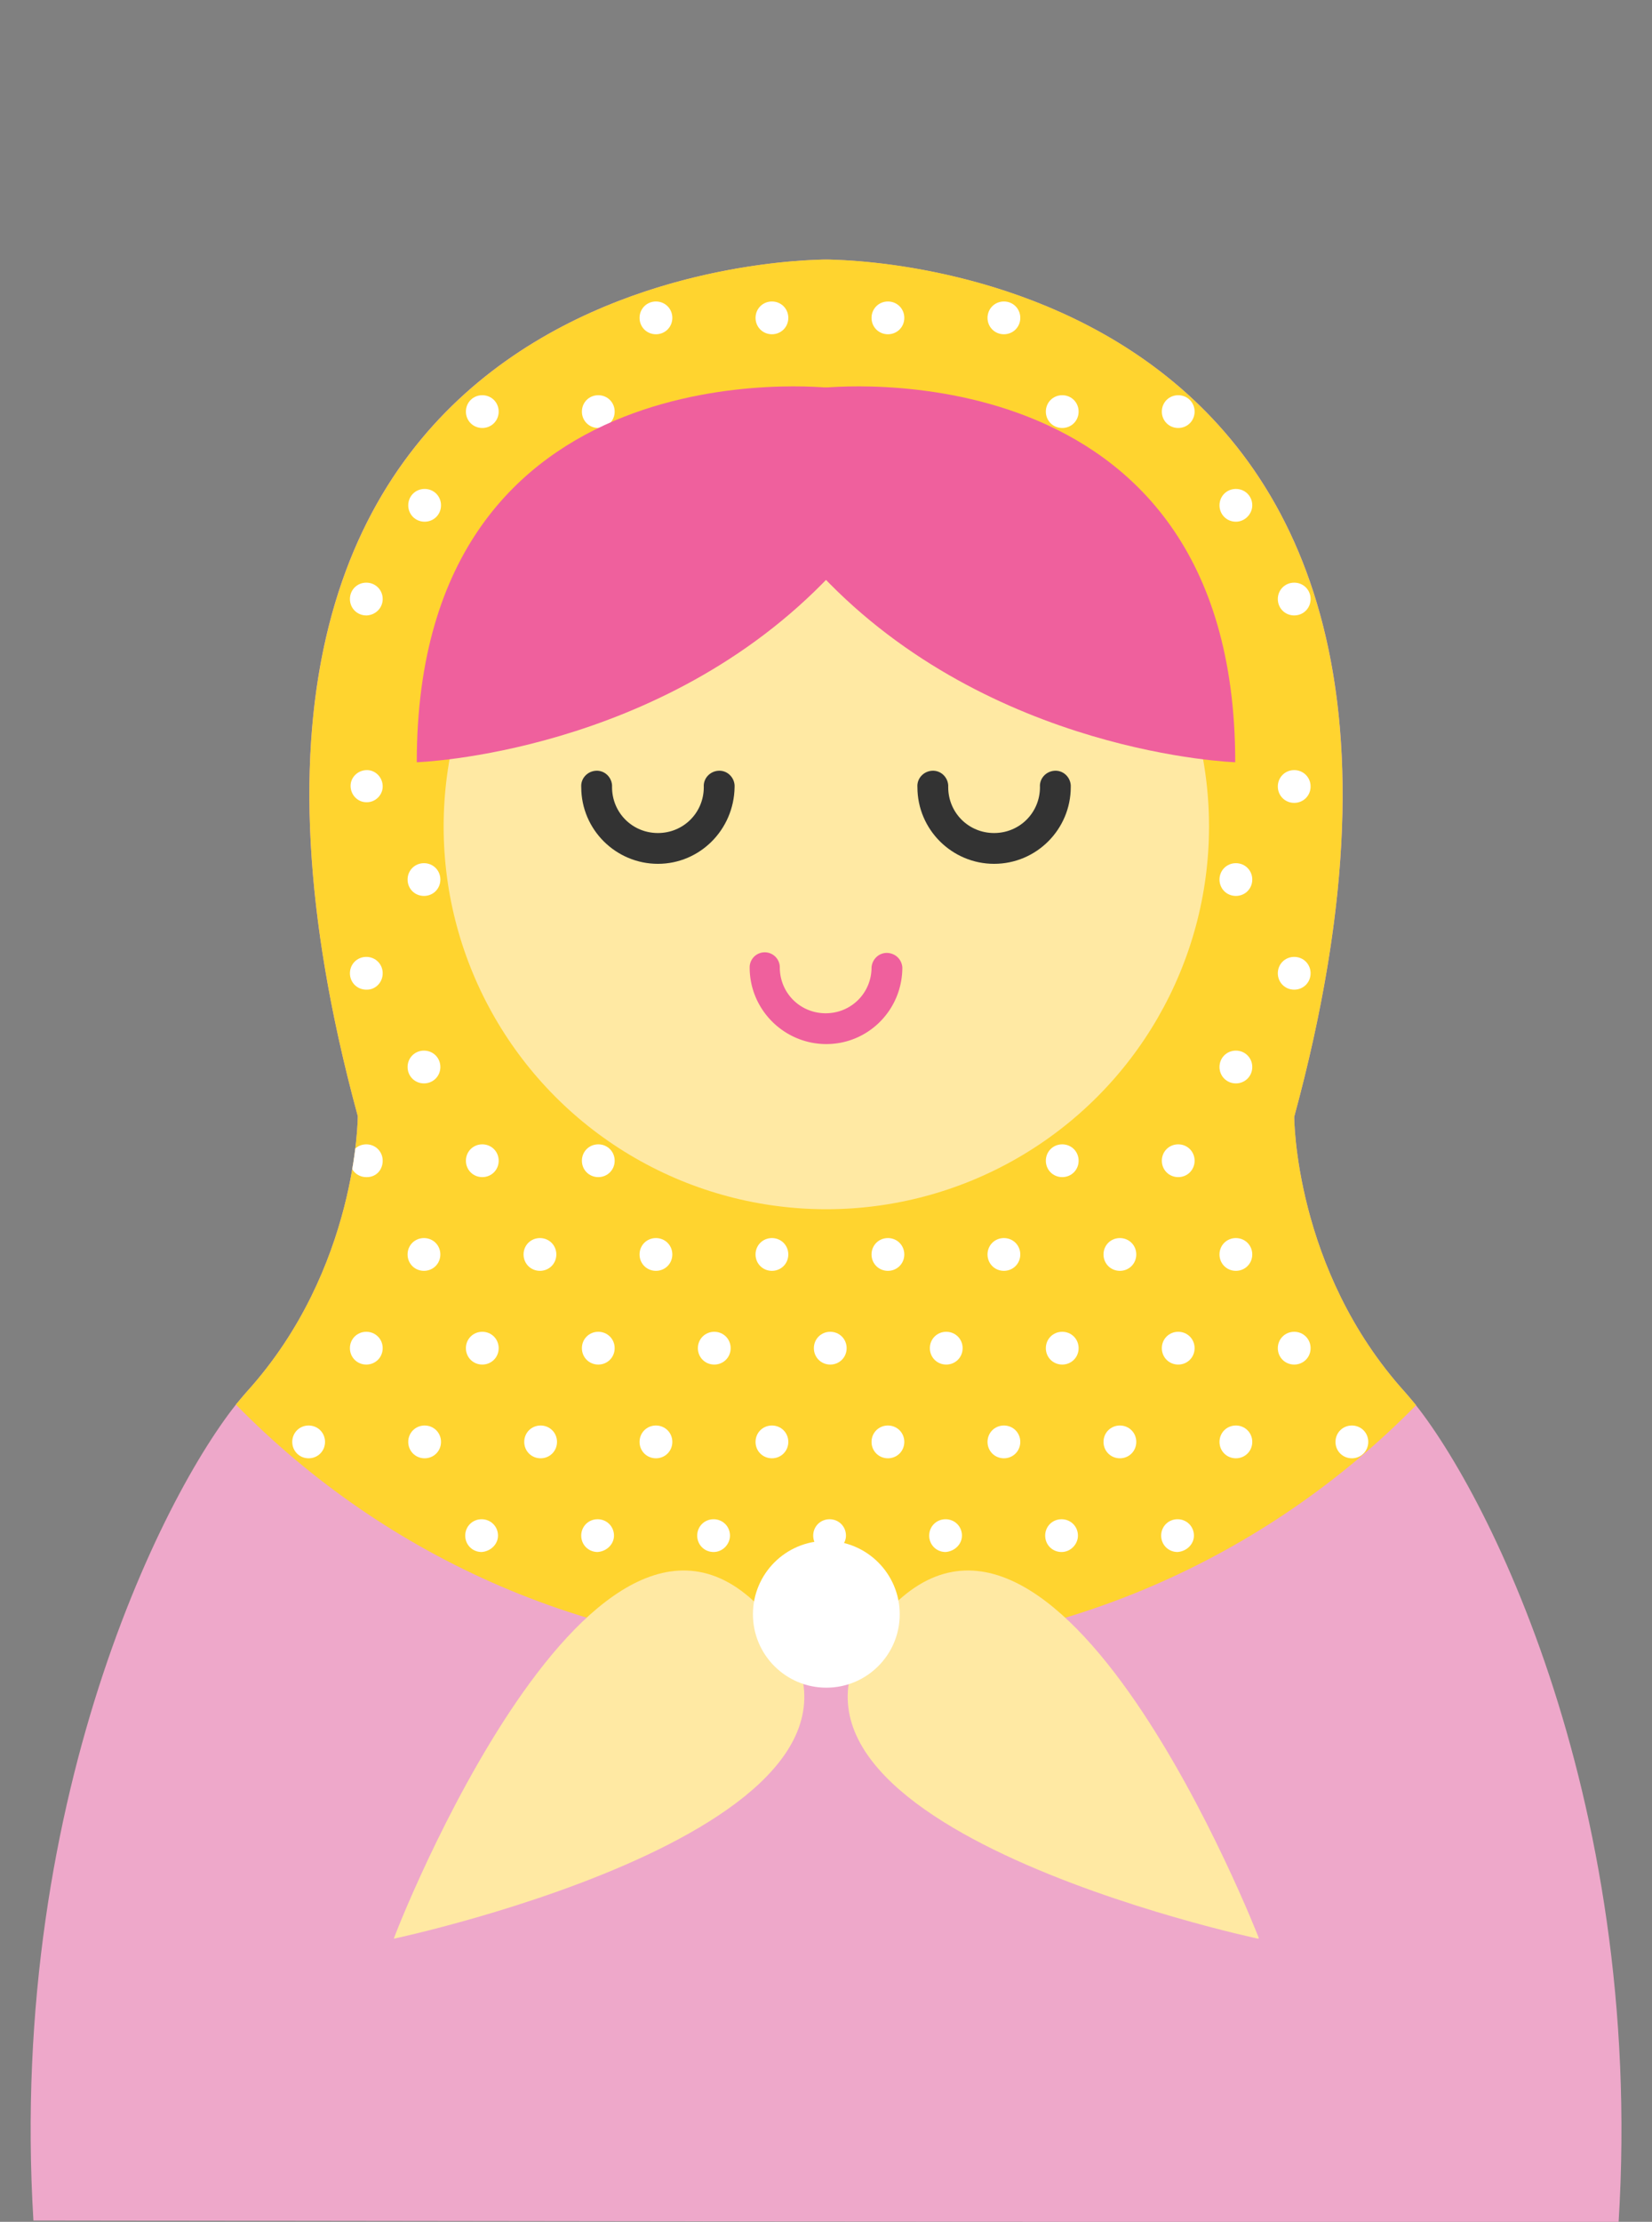 <svg xmlns="http://www.w3.org/2000/svg" xmlns:xlink="http://www.w3.org/1999/xlink" viewBox="0 0 252.1 339"><rect x="0" y="0" width="252.1" height="339" fill="#808080" stroke="none"/><path d="M247 339.1c4.1-66.1-21.5-114.4-32.6-126.7-16.9-18.7-16.9-42-16.9-42 36.2-133.1-72.3-130.8-72.3-130.8h1.7S18.4 37.3 54.6 170.3c0 0 0 23.3-16.9 42-11.1 12.2-36.6 60.5-32.6 126.5" fill="#eea8ca"/><g fill="#ffd42f"><path d="M126 39.6h0zm-.8 0h0zm.9 0h0z"/><path d="M214.4 212.4c-16.9-18.7-16.9-42-16.9-42C231.8 44.2 136 39.7 126.1 39.6c-10 .1-105.8 4.6-71.5 130.7 0 0 0 23.3-16.9 42l-1.7 2c22.9 23.4 54.8 37.9 90.1 37.9 35.2 0 67.1-14.5 90-37.8l-1.7-2z"/></g><defs><path id="A" d="M125.2 462.2c21.7 0 84.4-7 84.4-7 72.3-121.4 21.7-224.1 4.8-242.8s-16.9-42-16.9-42c36.2-133.1-72.3-130.8-72.3-130.8h1.7S18.4 37.3 54.6 170.3c0 0 0 23.3-16.9 42s-67.5 121.4 4.8 242.8c0 0 62.7 7 84.4 7"/></defs><clipPath id="B"><use xlink:href="#A"/></clipPath><g clip-path="url(#B)"><defs><circle id="C" cx="126.1" cy="126.1" r="126.1"/></defs><clipPath id="D"><use xlink:href="#C"/></clipPath><g clip-path="url(#D)"><path d="M182.3 62.8c0-1.4-1.1-2.5-2.5-2.5s-2.5 1.1-2.5 2.5 1.1 2.5 2.5 2.5 2.5-1.1 2.5-2.5zm-17.7 0c0-1.4-1.1-2.5-2.5-2.5s-2.5 1.1-2.5 2.5 1.1 2.5 2.5 2.5 2.5-1.1 2.5-2.5zm-70.8 0c0-1.4-1.1-2.5-2.5-2.5s-2.5 1.1-2.5 2.5 1.1 2.5 2.5 2.5 2.5-1.1 2.5-2.5zm-17.7 0c0-1.4-1.1-2.5-2.5-2.5s-2.5 1.1-2.5 2.5 1.1 2.5 2.5 2.5 2.5-1.1 2.5-2.5zm79.6-14.3c0-1.4-1.1-2.5-2.5-2.5s-2.5 1.1-2.5 2.5 1.1 2.5 2.5 2.5 2.5-1.1 2.5-2.5zm-17.7 0c0-1.4-1.1-2.5-2.5-2.5s-2.5 1.1-2.5 2.5 1.1 2.5 2.5 2.5 2.5-1.1 2.5-2.5zm-17.7 0c0-1.4-1.1-2.5-2.5-2.5s-2.5 1.1-2.5 2.5 1.1 2.5 2.5 2.5 2.5-1.1 2.5-2.5zm-17.7 0c0-1.4-1.1-2.5-2.5-2.5s-2.5 1.1-2.5 2.5 1.1 2.5 2.5 2.5 2.5-1.1 2.5-2.5zM200 91.4c0-1.4-1.1-2.5-2.5-2.5S195 90 195 91.4s1.1 2.5 2.5 2.5 2.5-1.1 2.5-2.5h0zm-141.6 0c0-1.4-1.1-2.5-2.5-2.5s-2.5 1.1-2.5 2.5 1.1 2.5 2.5 2.5h.1c1.4-.1 2.4-1.2 2.4-2.5h0zm132.7-14.3c0-1.4-1.1-2.5-2.5-2.5s-2.5 1.1-2.5 2.5 1.1 2.5 2.5 2.5 2.5-1.2 2.5-2.5h0zm-123.8 0c0-1.4-1.1-2.5-2.5-2.5s-2.5 1.1-2.5 2.5 1.1 2.5 2.5 2.5 2.5-1.1 2.5-2.5h0zM200 120c0-1.4-1.1-2.5-2.5-2.5s-2.5 1.1-2.5 2.5 1.1 2.5 2.5 2.5 2.5-1.1 2.5-2.5zm-141.6 0c0-1.4-1.1-2.5-2.4-2.5-1.4 0-2.5 1.1-2.5 2.4 0 1.4 1.1 2.5 2.4 2.5h.1c1.3 0 2.4-1.1 2.4-2.4h0zM200 148.5c0-1.4-1.1-2.5-2.5-2.5s-2.5 1.1-2.5 2.5 1.1 2.5 2.5 2.5 2.5-1.1 2.5-2.5zm-141.6 0c0-1.4-1.1-2.5-2.5-2.5s-2.5 1.1-2.5 2.5 1.1 2.5 2.5 2.5h.1c1.3 0 2.4-1.1 2.4-2.5h0zm132.7-14.3c0-1.4-1.1-2.5-2.5-2.5s-2.5 1.1-2.5 2.5 1.1 2.5 2.5 2.5 2.5-1.1 2.5-2.5h0zm-123.9 0c0-1.4-1.1-2.5-2.5-2.5s-2.5 1.1-2.5 2.5 1.1 2.5 2.5 2.5h0c1.4 0 2.5-1.1 2.5-2.5h0zm115.1 42.9c0-1.4-1.1-2.5-2.5-2.5s-2.5 1.1-2.5 2.5 1.1 2.5 2.5 2.5 2.5-1.1 2.5-2.5h0zm-17.7 0c0-1.4-1.1-2.5-2.5-2.5s-2.5 1.1-2.5 2.5 1.1 2.5 2.5 2.5 2.5-1.1 2.5-2.5h0zm-70.8 0c0-1.4-1.1-2.5-2.5-2.5s-2.5 1.1-2.5 2.5 1.1 2.5 2.5 2.5h0c1.4 0 2.5-1.1 2.5-2.5h0zm-17.7 0c0-1.4-1.1-2.5-2.5-2.5s-2.5 1.1-2.5 2.5 1.1 2.5 2.5 2.5 2.5-1.1 2.5-2.5h0zm-17.7 0c0-1.4-1.1-2.5-2.5-2.5s-2.5 1.1-2.5 2.5 1.1 2.5 2.5 2.5h.1c1.4 0 2.4-1.1 2.4-2.5h0zm132.7-14.3c0-1.4-1.1-2.5-2.5-2.5s-2.5 1.1-2.5 2.5 1.1 2.5 2.5 2.5 2.5-1.1 2.5-2.5h0zm-123.9 0c0-1.4-1.1-2.5-2.5-2.5s-2.5 1.1-2.5 2.5 1.1 2.5 2.5 2.5h0c1.4 0 2.5-1.1 2.5-2.5h0zM200 205.7c0-1.4-1.1-2.5-2.5-2.5s-2.5 1.1-2.5 2.5 1.1 2.5 2.5 2.5 2.5-1.1 2.5-2.5zm-17.7 0c0-1.4-1.1-2.5-2.5-2.5s-2.5 1.1-2.5 2.5 1.1 2.5 2.5 2.5 2.5-1.1 2.5-2.5h0zm-17.7 0c0-1.4-1.1-2.5-2.5-2.5s-2.5 1.1-2.5 2.5 1.1 2.5 2.5 2.5 2.5-1.1 2.5-2.5h0zm-17.7 0c0-1.4-1.1-2.5-2.5-2.5s-2.5 1.1-2.5 2.5 1.1 2.5 2.5 2.5 2.5-1.1 2.5-2.5h0zm-17.7 0c0-1.4-1.1-2.5-2.5-2.5s-2.5 1.1-2.5 2.5 1.1 2.5 2.5 2.5 2.5-1.1 2.5-2.5h0zm-17.7 0c0-1.4-1.1-2.5-2.5-2.5s-2.5 1.1-2.5 2.5 1.1 2.5 2.5 2.5 2.5-1.1 2.5-2.5h0zm-17.7 0c0-1.4-1.1-2.5-2.5-2.5s-2.5 1.1-2.5 2.5 1.1 2.5 2.5 2.5h0c1.4 0 2.5-1.1 2.5-2.5h0zm-17.7 0c0-1.4-1.1-2.5-2.5-2.5s-2.5 1.1-2.5 2.5 1.1 2.5 2.5 2.5 2.5-1.1 2.5-2.5h0zm-17.7 0c0-1.4-1.1-2.5-2.5-2.5s-2.5 1.1-2.5 2.5 1.1 2.5 2.5 2.5 2.5-1.1 2.5-2.5h0zm132.7-14.3c0-1.4-1.1-2.5-2.5-2.5s-2.5 1.1-2.5 2.5 1.1 2.5 2.5 2.5 2.5-1.1 2.5-2.5h0zm-17.7 0c0-1.4-1.1-2.5-2.5-2.5s-2.5 1.1-2.5 2.5 1.1 2.5 2.5 2.5 2.5-1.1 2.5-2.5h0zm-17.7 0c0-1.4-1.1-2.5-2.5-2.5s-2.5 1.1-2.5 2.5 1.1 2.5 2.5 2.5 2.5-1.1 2.5-2.5h0zm-17.7 0c0-1.4-1.1-2.5-2.5-2.5s-2.5 1.1-2.5 2.5 1.1 2.5 2.5 2.5 2.5-1.1 2.5-2.5h0zm-17.7 0c0-1.4-1.1-2.5-2.5-2.5s-2.5 1.1-2.5 2.5 1.1 2.5 2.5 2.5h0c1.4 0 2.5-1.1 2.5-2.5h0zm-17.7 0c0-1.4-1.1-2.5-2.5-2.5s-2.5 1.1-2.5 2.5 1.1 2.5 2.5 2.5 2.5-1.1 2.5-2.5h0zm-17.7 0c0-1.4-1.1-2.5-2.5-2.5s-2.5 1.1-2.5 2.5 1.1 2.5 2.5 2.5 2.5-1.1 2.5-2.5h0zm-17.7 0c0-1.4-1.1-2.5-2.5-2.5s-2.5 1.1-2.5 2.5 1.1 2.5 2.5 2.5h0c1.4 0 2.5-1.1 2.5-2.5h0zm115 42.9c0-1.4-1.1-2.5-2.5-2.5s-2.5 1.1-2.5 2.5 1.1 2.5 2.5 2.5c1.4-.1 2.5-1.2 2.5-2.5zm-17.7 0c0-1.4-1.1-2.5-2.5-2.5s-2.5 1.1-2.5 2.5 1.1 2.5 2.5 2.5 2.5-1.2 2.5-2.5zm-17.7 0c0-1.4-1.1-2.5-2.5-2.5s-2.5 1.1-2.5 2.5 1.1 2.5 2.5 2.5c1.4-.1 2.5-1.2 2.5-2.5zm-17.7 0c0-1.4-1.1-2.5-2.5-2.5s-2.5 1.1-2.5 2.5 1.1 2.5 2.5 2.5c1.4-.1 2.5-1.2 2.5-2.5zm-17.7 0c0-1.4-1.1-2.5-2.5-2.5s-2.5 1.1-2.5 2.5 1.1 2.5 2.5 2.5 2.5-1.2 2.5-2.5zm-17.7 0c0-1.4-1.1-2.5-2.5-2.5s-2.5 1.1-2.5 2.5 1.1 2.5 2.5 2.5h0c1.4-.1 2.5-1.2 2.5-2.5zm-17.7 0c0-1.4-1.1-2.5-2.5-2.5s-2.5 1.1-2.5 2.5 1.1 2.5 2.5 2.5c1.4-.1 2.5-1.2 2.5-2.5zM208.8 220c0-1.4-1.1-2.5-2.5-2.5s-2.5 1.1-2.5 2.5 1.1 2.5 2.5 2.5 2.5-1.1 2.5-2.5zm-17.7 0c0-1.4-1.1-2.5-2.5-2.5s-2.5 1.1-2.5 2.5 1.1 2.5 2.5 2.5 2.5-1.1 2.5-2.5zm-17.7 0c0-1.4-1.1-2.5-2.5-2.5s-2.5 1.1-2.5 2.5 1.1 2.5 2.5 2.5 2.5-1.1 2.5-2.5zm-17.7 0c0-1.4-1.1-2.5-2.5-2.5s-2.5 1.1-2.5 2.5 1.1 2.5 2.5 2.5 2.5-1.1 2.5-2.5zm-17.7 0c0-1.4-1.1-2.5-2.5-2.5s-2.5 1.1-2.5 2.5 1.1 2.5 2.5 2.5 2.5-1.1 2.5-2.5zm-17.7 0c0-1.4-1.1-2.5-2.5-2.5s-2.5 1.1-2.5 2.5 1.1 2.5 2.5 2.5h0c1.4 0 2.5-1.1 2.5-2.5zm-17.7 0c0-1.4-1.1-2.5-2.5-2.5s-2.5 1.1-2.5 2.5 1.1 2.5 2.5 2.5 2.5-1.1 2.5-2.5zM85 220c0-1.4-1.1-2.5-2.5-2.5S80 218.6 80 220s1.1 2.5 2.5 2.5 2.5-1.1 2.5-2.5zm-17.7 0c0-1.4-1.1-2.5-2.5-2.5s-2.5 1.1-2.5 2.5 1.1 2.5 2.5 2.5h0c1.4 0 2.5-1.1 2.5-2.5h0zm-17.7 0c0-1.4-1.1-2.5-2.5-2.5s-2.5 1.1-2.5 2.5 1.1 2.5 2.5 2.5 2.5-1.1 2.5-2.5h0z" fill="#fff"/></g></g><circle cx="126.1" cy="126.1" r="58.4" fill="#ffe9a3"/><path d="M100.4 131.8c-6.4 0-11.7-5.2-11.7-11.7-.1-1.3.9-2.4 2.2-2.5s2.4.9 2.5 2.2v.3c0 3.9 3.1 7 7 7s7-3.1 7-7c-.1-1.3.9-2.4 2.2-2.5s2.4.9 2.5 2.2v.3c-.1 6.5-5.3 11.7-11.7 11.7zm51.3 0c-6.4 0-11.7-5.2-11.7-11.7-.1-1.3.9-2.4 2.2-2.5s2.4.9 2.5 2.2v.3c0 3.9 3.1 7 7 7s7-3.1 7-7c-.1-1.3.9-2.4 2.2-2.5s2.4.9 2.5 2.2v.3c0 6.4-5.2 11.7-11.7 11.7h0z" fill="#333"/><path d="M126.1 159.3c-6.4 0-11.7-5.2-11.7-11.7a2.26 2.26 0 1 1 4.6 0c0 3.9 3.1 7 7 7s7-3.1 7-7c.1-1.3 1.2-2.3 2.5-2.2 1.2.1 2.1 1 2.2 2.2 0 6.5-5.2 11.7-11.6 11.7z" fill="#ef609d"/><path d="M60.1 295.8S144 278 117.6 247l-.2-.2c-26.3-31.1-57.4 48.9-57.3 49m131.9 0S108.1 278 134.5 247l.1-.2c26.4-31.1 57.5 48.9 57.5 48.9" fill="#ffe9a3"/><circle cx="126.1" cy="246.3" r="11.2" fill="#fff"/><g fill="#ef609d"><path d="M63.6 116.3s37.3-1.2 63.2-28.6h0V59.2s-63.2-7.3-63.2 57.1h0z"/><path d="M188.5 116.3s-37.3-1.2-63.2-28.6h0V59.2s63.2-7.3 63.2 57.1h0z"/></g></svg>